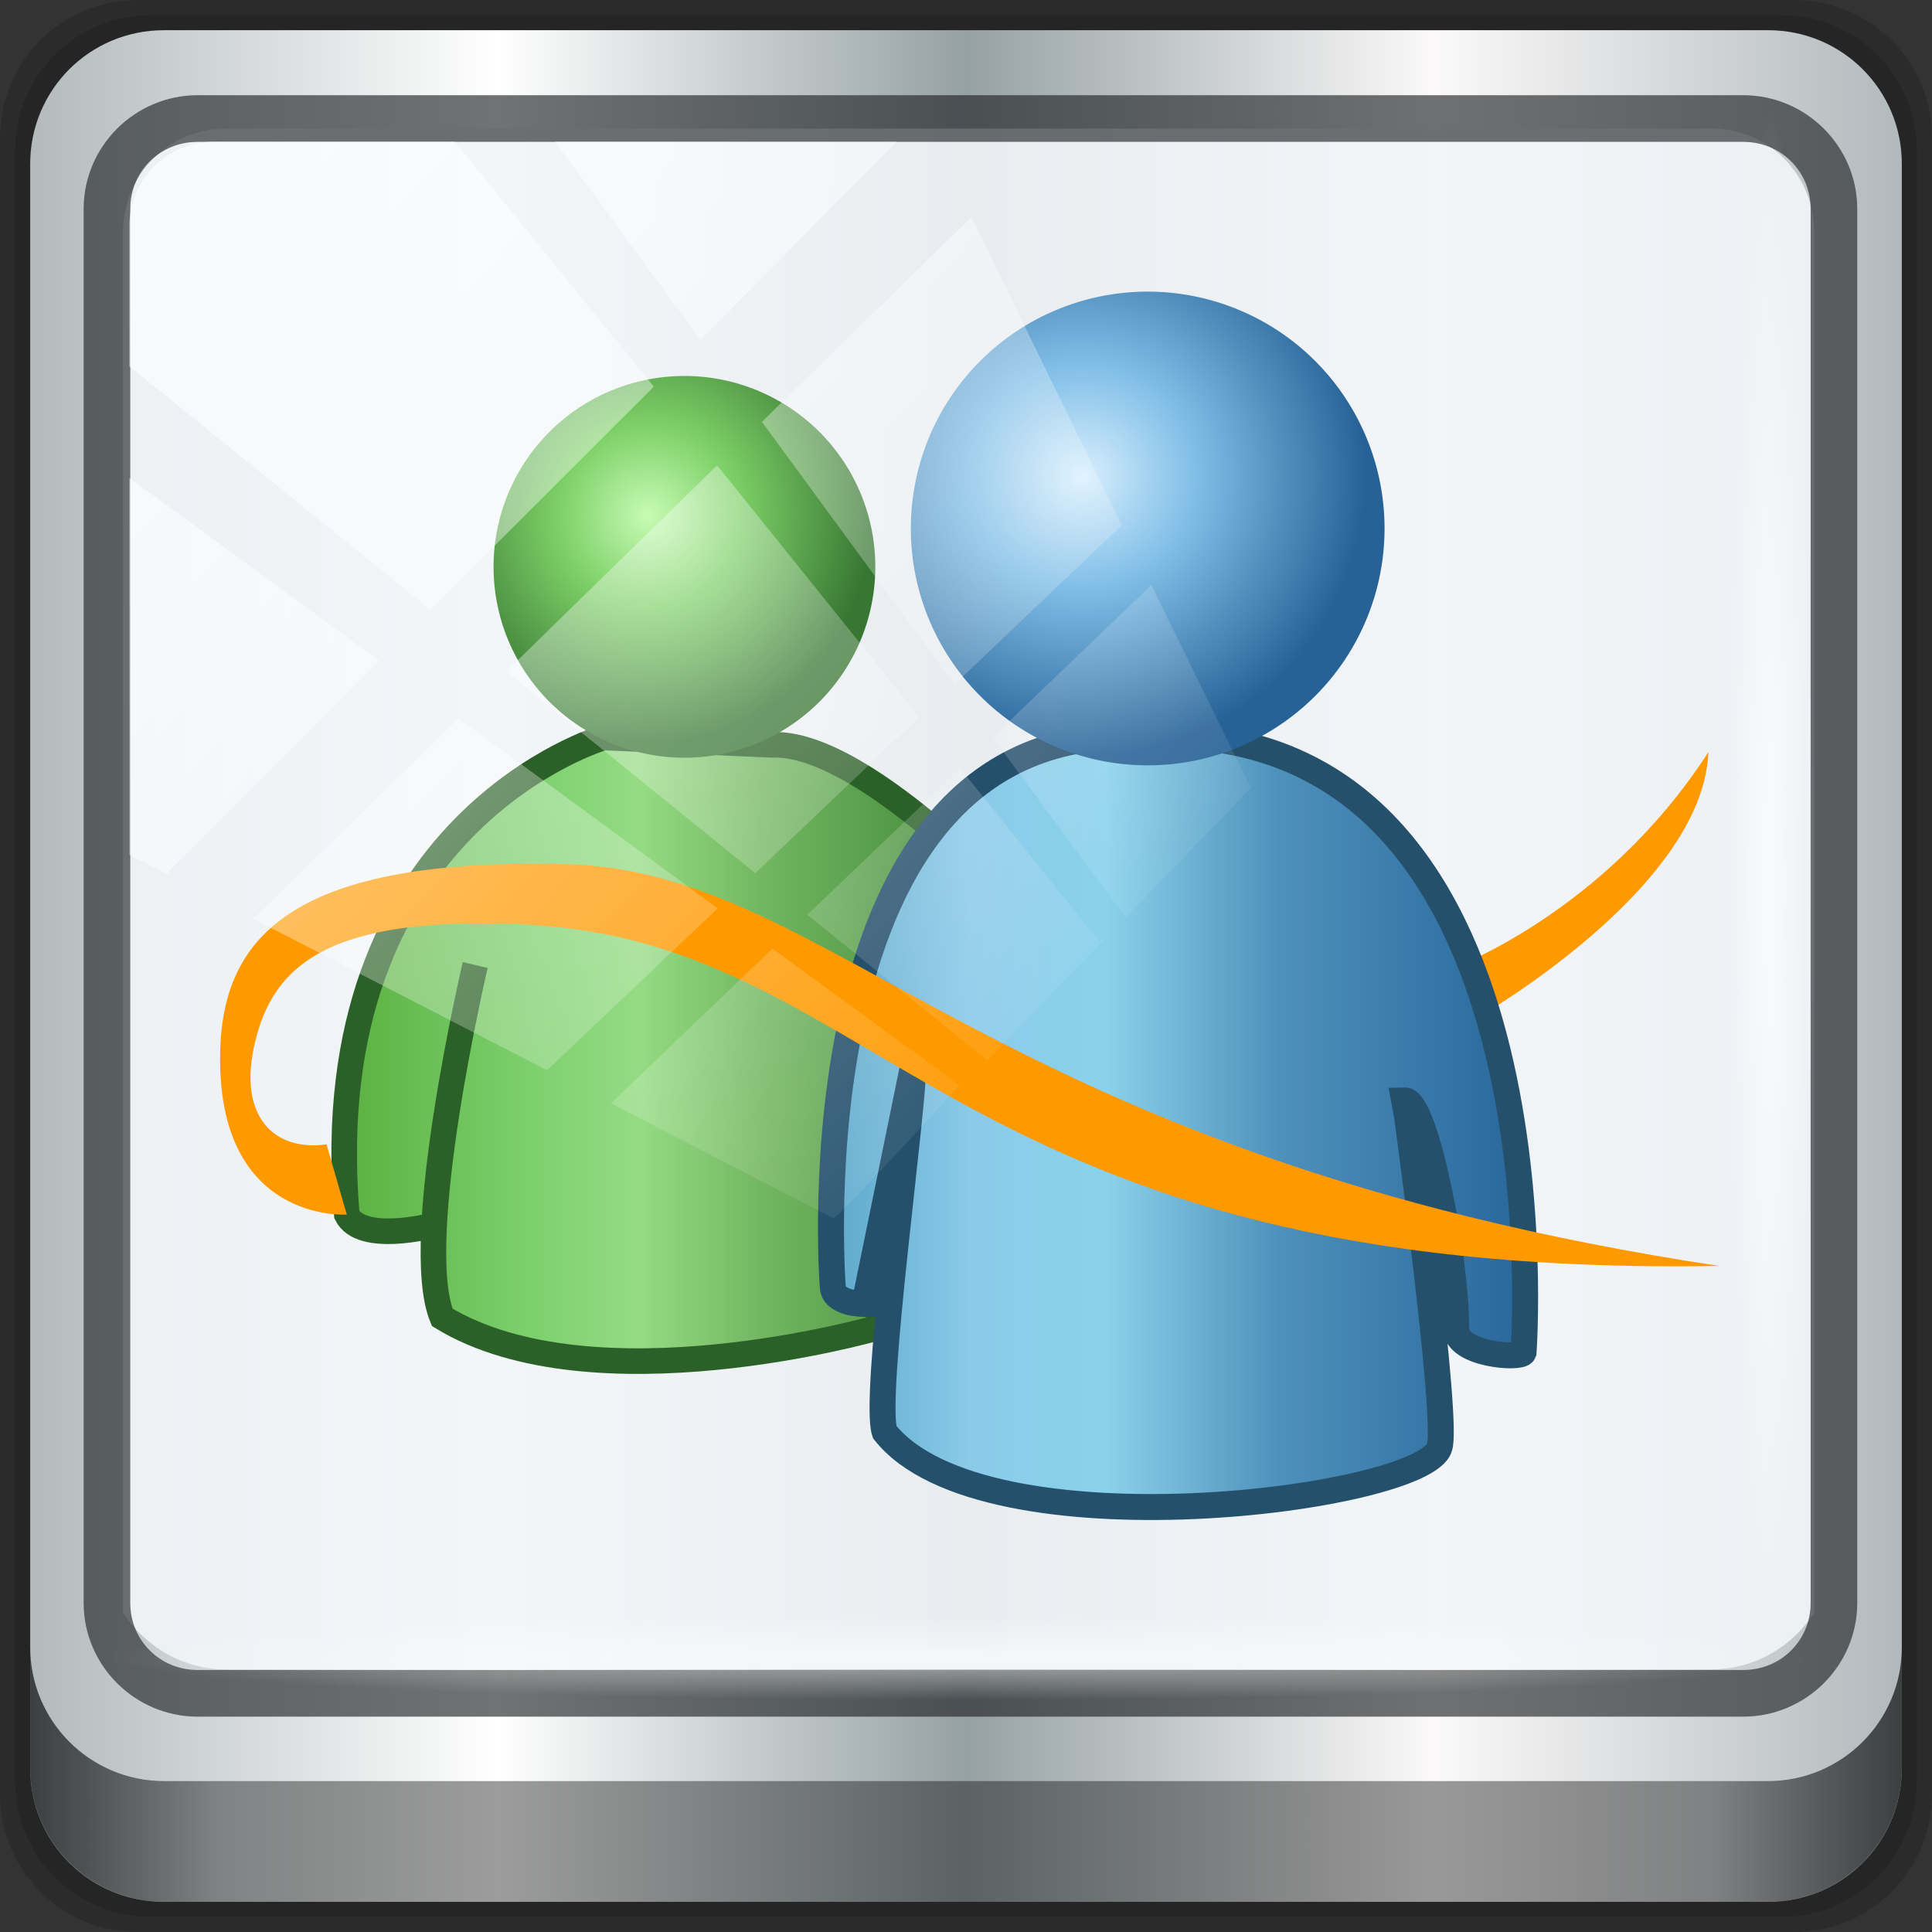 <?xml version="1.0" encoding="UTF-8" standalone="no"?>
<!-- Created with Inkscape (http://www.inkscape.org/) -->

<svg
   xmlns:dc="http://purl.org/dc/elements/1.1/"
   xmlns:cc="http://creativecommons.org/ns#"
   xmlns:rdf="http://www.w3.org/1999/02/22-rdf-syntax-ns#"
   xmlns:svg="http://www.w3.org/2000/svg"
   xmlns="http://www.w3.org/2000/svg"
   xmlns:xlink="http://www.w3.org/1999/xlink"
   xmlns:sodipodi="http://sodipodi.sourceforge.net/DTD/sodipodi-0.dtd"
   xmlns:inkscape="http://www.inkscape.org/namespaces/inkscape"
   version="1.0"
   width="96"
   height="96"
   id="svg2408"
   inkscape:version="0.92.2 5c3e80d, 2017-08-06"
   sodipodi:docname="amsn.svg">
  <rect width="100%" height="100%" fill="#333333" stroke="none"/>
  <sodipodi:namedview
     pagecolor="#ffffff"
     bordercolor="#666666"
     borderopacity="1"
     objecttolerance="10"
     gridtolerance="10"
     guidetolerance="10"
     inkscape:pageopacity="0"
     inkscape:pageshadow="2"
     inkscape:window-width="1280"
     inkscape:window-height="977"
     id="namedview3246"
     showgrid="false"
     inkscape:zoom="2.9006589"
     inkscape:cx="30.506565"
     inkscape:cy="63.583232"
     inkscape:window-x="0"
     inkscape:window-y="19"
     inkscape:window-maximized="1"
     inkscape:current-layer="g1532" />
  <defs
     id="defs2410">
    <linearGradient
       id="linearGradient4912">
      <stop
         id="stop4914"
         style="stop-color:#f9a842;stop-opacity:1"
         offset="0" />
      <stop
         id="stop4916"
         style="stop-color:#f9be42;stop-opacity:1"
         offset="1" />
    </linearGradient>
    <linearGradient
       id="linearGradient4888">
      <stop
         id="stop4890"
         style="stop-color:#2c6128;stop-opacity:1"
         offset="0" />
      <stop
         id="stop4892"
         style="stop-color:#2c6128;stop-opacity:0"
         offset="1" />
    </linearGradient>
    <linearGradient
       id="linearGradient4813">
      <stop
         id="stop4815"
         style="stop-color:#1b538d;stop-opacity:1"
         offset="0" />
      <stop
         id="stop4817"
         style="stop-color:#1b538d;stop-opacity:0"
         offset="1" />
    </linearGradient>
    <linearGradient
       id="linearGradient4581">
      <stop
         id="stop4583"
         style="stop-color:#2b6028;stop-opacity:1"
         offset="0" />
      <stop
         id="stop4585"
         style="stop-color:#2b6028;stop-opacity:0"
         offset="1" />
    </linearGradient>
    <linearGradient
       id="linearGradient4537">
      <stop
         id="stop4539"
         style="stop-color:#59af3f;stop-opacity:1"
         offset="0" />
      <stop
         id="stop4547"
         style="stop-color:#7dd06e;stop-opacity:1"
         offset="0.281" />
      <stop
         id="stop4545"
         style="stop-color:#95db83;stop-opacity:1"
         offset="0.43" />
      <stop
         id="stop4549"
         style="stop-color:#73b661;stop-opacity:1"
         offset="0.603" />
      <stop
         id="stop4541"
         style="stop-color:#2f7829;stop-opacity:1"
         offset="1" />
    </linearGradient>
    <linearGradient
       id="linearGradient4529">
      <stop
         id="stop4531"
         style="stop-color:#2b6128;stop-opacity:1"
         offset="0" />
      <stop
         id="stop4533"
         style="stop-color:#59a24c;stop-opacity:1"
         offset="1" />
    </linearGradient>
    <linearGradient
       id="linearGradient4521">
      <stop
         id="stop4523"
         style="stop-color:#2b6028;stop-opacity:1"
         offset="0" />
      <stop
         id="stop4525"
         style="stop-color:#2b6028;stop-opacity:0"
         offset="1" />
    </linearGradient>
    <linearGradient
       id="linearGradient4504">
      <stop
         id="stop4506"
         style="stop-color:#c7fbb5;stop-opacity:1"
         offset="0" />
      <stop
         id="stop4512"
         style="stop-color:#7dd067;stop-opacity:1"
         offset="0.4" />
      <stop
         id="stop4508"
         style="stop-color:#387633;stop-opacity:1"
         offset="1" />
    </linearGradient>
    <linearGradient
       id="linearGradient4466">
      <stop
         id="stop4468"
         style="stop-color:#1f669e;stop-opacity:1"
         offset="0" />
      <stop
         id="stop4470"
         style="stop-color:#1f669e;stop-opacity:0"
         offset="1" />
    </linearGradient>
    <linearGradient
       id="linearGradient4391">
      <stop
         id="stop4393"
         style="stop-color:#ffffff;stop-opacity:1"
         offset="0" />
      <stop
         id="stop4395"
         style="stop-color:#ffffff;stop-opacity:0"
         offset="1" />
    </linearGradient>
    <linearGradient
       id="linearGradient4383">
      <stop
         id="stop4385"
         style="stop-color:#1b528b;stop-opacity:1"
         offset="0" />
      <stop
         id="stop4387"
         style="stop-color:#267bc4;stop-opacity:0.225"
         offset="1" />
    </linearGradient>
    <linearGradient
       id="linearGradient4363">
      <stop
         id="stop4365"
         style="stop-color:#1c508a;stop-opacity:1"
         offset="0" />
      <stop
         id="stop4367"
         style="stop-color:#438dc6;stop-opacity:1"
         offset="1" />
    </linearGradient>
    <linearGradient
       id="linearGradient4355">
      <stop
         id="stop4357"
         style="stop-color:#1a4a7f;stop-opacity:1"
         offset="0" />
      <stop
         id="stop4359"
         style="stop-color:#1a4a7f;stop-opacity:0"
         offset="1" />
    </linearGradient>
    <linearGradient
       id="linearGradient4341">
      <stop
         id="stop4343"
         style="stop-color:#5aa6c8;stop-opacity:1"
         offset="0" />
      <stop
         id="stop4351"
         style="stop-color:#8bcae9;stop-opacity:1"
         offset="0.211" />
      <stop
         id="stop4349"
         style="stop-color:#8ad2eb;stop-opacity:1"
         offset="0.4" />
      <stop
         id="stop4353"
         style="stop-color:#4e91bb;stop-opacity:1"
         offset="0.64" />
      <stop
         id="stop4345"
         style="stop-color:#27649a;stop-opacity:1"
         offset="1" />
    </linearGradient>
    <linearGradient
       id="linearGradient4295">
      <stop
         id="stop4297"
         style="stop-color:#d8effd;stop-opacity:1"
         offset="0" />
      <stop
         id="stop4303"
         style="stop-color:#80bee7;stop-opacity:1"
         offset="0.4" />
      <stop
         id="stop4299"
         style="stop-color:#276296;stop-opacity:1"
         offset="1" />
    </linearGradient>
    <linearGradient
       x1="45.448"
       y1="92.54"
       x2="45.448"
       y2="7.017"
       id="ButtonShadow"
       gradientUnits="userSpaceOnUse"
       gradientTransform="scale(1.006,0.994)">
      <stop
         id="stop3750"
         style="stop-color:#000000;stop-opacity:1"
         offset="0" />
      <stop
         id="stop3752"
         style="stop-color:#000000;stop-opacity:0.588"
         offset="1" />
    </linearGradient>
    <linearGradient
       id="linearGradient3737">
      <stop
         id="stop3739"
         style="stop-color:#ffffff;stop-opacity:1"
         offset="0" />
      <stop
         id="stop3741"
         style="stop-color:#ffffff;stop-opacity:0"
         offset="1" />
    </linearGradient>
    <linearGradient
       id="linearGradient3700">
      <stop
         id="stop3702"
         style="stop-color:#2276c5;stop-opacity:1"
         offset="0" />
      <stop
         id="stop3704"
         style="stop-color:#68baf4;stop-opacity:1"
         offset="1" />
    </linearGradient>
    <filter
       color-interpolation-filters="sRGB"
       id="filter3174">
      <feGaussianBlur
         id="feGaussianBlur3176"
         stdDeviation="1.71" />
    </filter>
    <linearGradient
       x1="48"
       y1="20.221"
       x2="48"
       y2="138.661"
       id="linearGradient3613"
       xlink:href="#linearGradient3737"
       gradientUnits="userSpaceOnUse" />
    <clipPath
       id="clipPath3613">
      <rect
         width="84"
         height="84"
         rx="6"
         ry="6"
         x="6"
         y="6"
         id="rect3615"
         style="fill:#ffffff;fill-opacity:1;fill-rule:nonzero;stroke:none" />
    </clipPath>
    <linearGradient
       x1="48"
       y1="90"
       x2="48"
       y2="5.988"
       id="linearGradient3151"
       xlink:href="#linearGradient3700"
       gradientUnits="userSpaceOnUse"
       gradientTransform="translate(-110,0)" />
    <linearGradient
       x1="36.357"
       y1="6"
       x2="36.357"
       y2="63.893"
       id="linearGradient3153"
       xlink:href="#linearGradient3737"
       gradientUnits="userSpaceOnUse"
       gradientTransform="translate(-110,0)" />
    <radialGradient
       cx="48"
       cy="90.172"
       r="42"
       fx="48"
       fy="90.172"
       id="radialGradient3155"
       xlink:href="#linearGradient3737"
       gradientUnits="userSpaceOnUse"
       gradientTransform="matrix(1.157,0,0,0.996,-117.551,0.197)" />
    <linearGradient
       x1="10.32"
       y1="21"
       x2="10.32"
       y2="0.999"
       id="ButtonColor"
       gradientUnits="userSpaceOnUse">
      <stop
         id="stop3189"
         style="stop-color:#95c2e6;stop-opacity:1"
         offset="0" />
      <stop
         id="stop3191"
         style="stop-color:#d9ecfd;stop-opacity:1"
         offset="1" />
    </linearGradient>
    <linearGradient
       x1="48"
       y1="90"
       x2="48"
       y2="5.988"
       id="linearGradient3948"
       xlink:href="#ButtonColor"
       gradientUnits="userSpaceOnUse" />
    <linearGradient
       x1="44"
       y1="6"
       x2="44"
       y2="64.215"
       id="linearGradient3967"
       xlink:href="#linearGradient3737"
       gradientUnits="userSpaceOnUse" />
    <radialGradient
       cx="48"
       cy="72"
       r="42"
       fx="48"
       fy="72"
       id="radialGradient3982"
       xlink:href="#linearGradient3737"
       gradientUnits="userSpaceOnUse"
       gradientTransform="matrix(1.143,0,0,0.952,-6.857,3.429)" />
    <linearGradient
       x1="48"
       y1="90"
       x2="48"
       y2="5.988"
       id="linearGradient3989"
       xlink:href="#ButtonShadow"
       gradientUnits="userSpaceOnUse"
       gradientTransform="translate(0,1)" />
    <linearGradient
       x1="48"
       y1="90.868"
       x2="48"
       y2="5.988"
       id="linearGradient4001"
       xlink:href="#ButtonShadow"
       gradientUnits="userSpaceOnUse"
       gradientTransform="translate(-1,1)" />
    <linearGradient
       x1="48"
       y1="90.868"
       x2="48"
       y2="5.988"
       id="linearGradient4009"
       xlink:href="#ButtonShadow"
       gradientUnits="userSpaceOnUse"
       gradientTransform="translate(-1,1)" />
    <linearGradient
       x1="48"
       y1="90.868"
       x2="48"
       y2="5.988"
       id="linearGradient4023"
       xlink:href="#ButtonShadow"
       gradientUnits="userSpaceOnUse"
       gradientTransform="translate(-1,1)" />
    <linearGradient
       x1="48"
       y1="90.868"
       x2="48"
       y2="5.988"
       id="linearGradient4031"
       xlink:href="#ButtonShadow"
       gradientUnits="userSpaceOnUse"
       gradientTransform="translate(-1,1)" />
    <filter
       x="-0.194"
       y="-0.194"
       width="1.388"
       height="1.388"
       color-interpolation-filters="sRGB"
       id="filter4055">
      <feGaussianBlur
         id="feGaussianBlur4057"
         stdDeviation="5.338" />
    </filter>
    <clipPath
       id="clipPath4713">
      <path
         d="m 12.438,22.469 c -1.108,0 -2,0.892 -2,2 l 0,41.75 c 0,1.108 0.892,2 2,2 l 70,0 c 1.108,0 2,-0.892 2,-2 l 0,-41.75 c 0,-1.108 -0.892,-2 -2,-2 l -70,0 z m 10.938,26.688 24.812,0 L 44.719,58 44.625,58.219 44.406,58.312 c 0,0 -2.754,0.785 -6.25,1.125 -3.496,0.34 -7.772,0.246 -10.844,-1.625 L 27.188,57.75 27.125,57.594 c -0.328,-0.795 -0.375,-1.948 -0.344,-3.188 -0.275,0.059 -0.468,0.131 -1,0.156 -0.406,0.019 -0.835,0.022 -1.25,-0.094 -0.415,-0.115 -0.872,-0.368 -1.094,-0.812 l -0.031,-0.094 0,-0.094 C 23.275,51.913 23.271,50.481 23.375,49.156 z"
         inkscape:connector-curvature="0"
         id="path4715"
         style="opacity:0.6;color:#000000;fill:#ff00ff;fill-opacity:1;fill-rule:nonzero;stroke:#ff00ff;stroke-width:1;stroke-linecap:round;stroke-linejoin:miter;stroke-miterlimit:4;stroke-opacity:1;stroke-dasharray:none;stroke-dashoffset:8.6;marker:none;visibility:visible;display:inline;overflow:visible;enable-background:accumulate" />
    </clipPath>
    <linearGradient
       x1="72.557"
       y1="47.44"
       x2="98.411"
       y2="49.747"
       id="linearGradient4717"
       xlink:href="#linearGradient4341"
       gradientUnits="userSpaceOnUse"
       gradientTransform="translate(-30,0)" />
    <linearGradient
       x1="69.538"
       y1="53.947"
       x2="42.846"
       y2="37.499"
       id="linearGradient4719"
       xlink:href="#linearGradient4363"
       gradientUnits="userSpaceOnUse" />
    <linearGradient
       x1="55.476"
       y1="59.936"
       x2="54.166"
       y2="39.576"
       id="linearGradient4721"
       xlink:href="#linearGradient4355"
       gradientUnits="userSpaceOnUse" />
    <radialGradient
       cx="56.271"
       cy="42.187"
       r="9.768"
       fx="56.271"
       fy="42.187"
       id="radialGradient4723"
       xlink:href="#linearGradient4391"
       gradientUnits="userSpaceOnUse"
       gradientTransform="matrix(1.2075346e-7,2.203,-2.009,1.2802398e-7,141.025,-84.464)" />
    <radialGradient
       cx="56.271"
       cy="42.187"
       r="9.768"
       fx="56.271"
       fy="42.187"
       id="radialGradient4725"
       xlink:href="#linearGradient4391"
       gradientUnits="userSpaceOnUse"
       gradientTransform="matrix(1.2075346e-7,2.203,-2.009,1.2802398e-7,141.025,-84.464)" />
    <radialGradient
       cx="56.271"
       cy="42.187"
       r="9.768"
       fx="56.271"
       fy="42.187"
       id="radialGradient4727"
       xlink:href="#linearGradient4391"
       gradientUnits="userSpaceOnUse"
       gradientTransform="matrix(1.2075346e-7,2.203,-2.009,1.2802398e-7,141.025,-84.464)" />
    <radialGradient
       cx="51.742"
       cy="24.502"
       r="9.528"
       fx="51.742"
       fy="24.502"
       id="radialGradient4729"
       xlink:href="#linearGradient4295"
       gradientUnits="userSpaceOnUse"
       gradientTransform="matrix(1.198,-2.1543406e-8,2.1342168e-8,1.187,-10.245,-4.577)" />
    <linearGradient
       x1="70.929"
       y1="33.647"
       x2="57.424"
       y2="20.141"
       id="linearGradient4731"
       xlink:href="#linearGradient4466"
       gradientUnits="userSpaceOnUse" />
    <linearGradient
       x1="71.873"
       y1="32.917"
       x2="58.63"
       y2="20.28"
       id="linearGradient4733"
       xlink:href="#linearGradient4383"
       gradientUnits="userSpaceOnUse" />
    <linearGradient
       x1="23.298"
       y1="46.91"
       x2="48.157"
       y2="48.89"
       id="linearGradient4735"
       xlink:href="#linearGradient4537"
       gradientUnits="userSpaceOnUse" />
    <linearGradient
       x1="45.076"
       y1="55.112"
       x2="29.773"
       y2="34.607"
       id="linearGradient4737"
       xlink:href="#linearGradient4529"
       gradientUnits="userSpaceOnUse" />
    <radialGradient
       cx="44.895"
       cy="57.701"
       r="13.273"
       fx="44.895"
       fy="57.701"
       id="radialGradient4739"
       xlink:href="#linearGradient4581"
       gradientUnits="userSpaceOnUse"
       gradientTransform="matrix(0.607,0,0,0.905,18.741,4.459)" />
    <radialGradient
       cx="36.155"
       cy="38.149"
       r="11.341"
       fx="36.155"
       fy="38.149"
       id="radialGradient4741"
       xlink:href="#linearGradient4391"
       gradientUnits="userSpaceOnUse"
       gradientTransform="matrix(-1.145,0,0,-1.474,75.162,95.096)" />
    <radialGradient
       cx="36.155"
       cy="38.149"
       r="11.341"
       fx="36.155"
       fy="38.149"
       id="radialGradient4743"
       xlink:href="#linearGradient4391"
       gradientUnits="userSpaceOnUse"
       gradientTransform="matrix(-1.145,0,0,-1.474,75.162,95.096)" />
    <radialGradient
       cx="36.155"
       cy="38.149"
       r="11.341"
       fx="36.155"
       fy="38.149"
       id="radialGradient4745"
       xlink:href="#linearGradient4391"
       gradientUnits="userSpaceOnUse"
       gradientTransform="matrix(-1.145,0,0,-1.474,75.162,95.096)" />
    <radialGradient
       cx="35.381"
       cy="26.462"
       r="7.212"
       fx="35.381"
       fy="26.462"
       id="radialGradient4747"
       xlink:href="#linearGradient4504"
       gradientUnits="userSpaceOnUse"
       gradientTransform="matrix(1.173,7.7333582e-8,-7.8642098e-8,1.193,-6.123,-5.105)" />
    <linearGradient
       x1="42.437"
       y1="33.535"
       x2="31.99"
       y2="23.088"
       id="linearGradient4749"
       xlink:href="#linearGradient4521"
       gradientUnits="userSpaceOnUse" />
    <linearGradient
       x1="60.798"
       y1="64.71"
       x2="60.798"
       y2="33.73"
       id="linearGradient4819"
       xlink:href="#linearGradient4813"
       gradientUnits="userSpaceOnUse" />
    <linearGradient
       x1="60.798"
       y1="64.71"
       x2="60.798"
       y2="33.73"
       id="linearGradient4827"
       xlink:href="#linearGradient4813"
       gradientUnits="userSpaceOnUse" />
    <linearGradient
       x1="60.798"
       y1="64.71"
       x2="60.798"
       y2="33.73"
       id="linearGradient4841"
       xlink:href="#linearGradient4813"
       gradientUnits="userSpaceOnUse" />
    <linearGradient
       x1="34.554"
       y1="59.36"
       x2="34.554"
       y2="33.541"
       id="linearGradient4894"
       xlink:href="#linearGradient4888"
       gradientUnits="userSpaceOnUse" />
    <linearGradient
       x1="34.554"
       y1="59.36"
       x2="34.554"
       y2="33.541"
       id="linearGradient4902"
       xlink:href="#linearGradient4888"
       gradientUnits="userSpaceOnUse" />
    <linearGradient
       x1="34.554"
       y1="59.36"
       x2="34.554"
       y2="33.541"
       id="linearGradient4910"
       xlink:href="#linearGradient4888"
       gradientUnits="userSpaceOnUse" />
    <linearGradient
       x1="19.018"
       y1="47.671"
       x2="76.789"
       y2="47.671"
       id="linearGradient4918"
       xlink:href="#linearGradient4912"
       gradientUnits="userSpaceOnUse" />
    <filter
       color-interpolation-filters="sRGB"
       id="filter4920">
      <feGaussianBlur
         id="feGaussianBlur4922"
         stdDeviation="0.456" />
    </filter>
    <linearGradient
       id="linearGradient3693">
      <stop
         offset="0"
         style="stop-color:#72a6db;stop-opacity:1"
         id="stop3695" />
      <stop
         offset="1"
         style="stop-color:#4974aa;stop-opacity:1"
         id="stop3697" />
    </linearGradient>
    <linearGradient
       spreadMethod="pad"
       gradientTransform="scale(1.926,0.519)"
       gradientUnits="userSpaceOnUse"
       xlink:href="#linearGradient561-8"
       id="linearGradient4082-4"
       y2="68.898"
       x2="29.396"
       y1="63.282"
       x1="29.049" />
    <linearGradient
       id="linearGradient641-3">
      <stop
         offset="0"
         style="stop-color:#000000;stop-opacity:0.416"
         id="stop642-8" />
      <stop
         offset="1"
         style="stop-color:#000000;stop-opacity:0"
         id="stop643-0" />
    </linearGradient>
    <linearGradient
       spreadMethod="pad"
       gradientTransform="scale(1.847,0.541)"
       gradientUnits="userSpaceOnUse"
       xlink:href="#linearGradient641-3"
       id="linearGradient4080-1"
       y2="63.224"
       x2="30.472"
       y1="68.697"
       x1="29.954" />
    <linearGradient
       id="linearGradient3682">
      <stop
         offset="0"
         style="stop-color:#72a6db;stop-opacity:1"
         id="stop3684" />
      <stop
         offset="1"
         style="stop-color:#4974aa;stop-opacity:1"
         id="stop3686" />
    </linearGradient>
    <linearGradient
       spreadMethod="pad"
       gradientTransform="scale(1.517,0.659)"
       gradientUnits="userSpaceOnUse"
       xlink:href="#linearGradient561-8"
       id="linearGradient4078-2"
       y2="54.864"
       x2="37.26"
       y1="47.909"
       x1="36.83" />
    <linearGradient
       id="linearGradient3675">
      <stop
         offset="0"
         style="stop-color:#72a6db;stop-opacity:1"
         id="stop3677" />
      <stop
         offset="1"
         style="stop-color:#4974aa;stop-opacity:1"
         id="stop3679" />
    </linearGradient>
    <radialGradient
       spreadMethod="pad"
       gradientTransform="scale(1.04,0.961)"
       gradientUnits="userSpaceOnUse"
       xlink:href="#linearGradient561-8"
       id="radialGradient4076-4"
       fy="3.356"
       fx="32.369"
       r="6.057"
       cy="3.356"
       cx="32.369" />
    <linearGradient
       id="linearGradient3668">
      <stop
         offset="0"
         style="stop-color:#ffffff;stop-opacity:1"
         id="stop3670" />
      <stop
         offset="1"
         style="stop-color:#8f8f8f;stop-opacity:1"
         id="stop3672" />
    </linearGradient>
    <linearGradient
       spreadMethod="pad"
       gradientTransform="scale(0.888,1.127)"
       gradientUnits="userSpaceOnUse"
       xlink:href="#linearGradient556-8"
       id="linearGradient4074-0"
       y2="24.093"
       x2="28.115"
       y1="16.387"
       x1="27.607" />
    <linearGradient
       id="linearGradient3661">
      <stop
         offset="0"
         style="stop-color:#ffffff;stop-opacity:1"
         id="stop3663" />
      <stop
         offset="1"
         style="stop-color:#ffffff;stop-opacity:0.176"
         id="stop3665" />
    </linearGradient>
    <linearGradient
       spreadMethod="pad"
       gradientTransform="scale(0.96,1.042)"
       gradientUnits="userSpaceOnUse"
       xlink:href="#linearGradient635-7"
       id="linearGradient4072-4"
       y2="24.687"
       x2="25.338"
       y1="15.336"
       x1="25.033" />
    <linearGradient
       id="linearGradient3654">
      <stop
         offset="0"
         style="stop-color:#72a6db;stop-opacity:1"
         id="stop3656" />
      <stop
         offset="1"
         style="stop-color:#4974aa;stop-opacity:1"
         id="stop3658" />
    </linearGradient>
    <radialGradient
       spreadMethod="pad"
       gradientTransform="scale(1.122,0.891)"
       gradientUnits="userSpaceOnUse"
       xlink:href="#linearGradient561-8"
       id="radialGradient4070-9"
       fy="25.591"
       fx="56.925"
       r="5.343"
       cy="25.591"
       cx="56.925" />
    <linearGradient
       id="linearGradient604-4">
      <stop
         offset="0"
         style="stop-color:#000000;stop-opacity:0.239"
         id="stop605-6" />
      <stop
         offset="1"
         style="stop-color:#000000;stop-opacity:0"
         id="stop606-8" />
    </linearGradient>
    <linearGradient
       spreadMethod="pad"
       gradientTransform="scale(0.993,1.007)"
       gradientUnits="userSpaceOnUse"
       xlink:href="#linearGradient604-4"
       id="linearGradient4068-8"
       y2="21.709"
       x2="23.981"
       y1="41.885"
       x1="40.971" />
    <linearGradient
       id="linearGradient564-1">
      <stop
         offset="0"
         style="stop-color:#3278c6;stop-opacity:1"
         id="stop565-3" />
      <stop
         offset="1"
         style="stop-color:#264980;stop-opacity:1"
         id="stop566-4" />
    </linearGradient>
    <radialGradient
       spreadMethod="pad"
       gradientTransform="scale(0.993,1.007)"
       gradientUnits="userSpaceOnUse"
       xlink:href="#linearGradient564-1"
       id="radialGradient4066-6"
       fy="16.135"
       fx="15.486"
       r="27.532"
       cy="16.135"
       cx="15.486" />
    <linearGradient
       id="linearGradient635-7">
      <stop
         offset="0"
         style="stop-color:#ffffff;stop-opacity:1"
         id="stop636-2" />
      <stop
         offset="1"
         style="stop-color:#ffffff;stop-opacity:0.176"
         id="stop637-8" />
    </linearGradient>
    <linearGradient
       spreadMethod="pad"
       gradientTransform="scale(0.653,1.531)"
       gradientUnits="userSpaceOnUse"
       xlink:href="#linearGradient635-7"
       id="linearGradient4064-8"
       y2="14.642"
       x2="56.889"
       y1="5.456"
       x1="42.008" />
    <linearGradient
       id="linearGradient3635">
      <stop
         offset="0"
         style="stop-color:#72a6db;stop-opacity:1"
         id="stop3637" />
      <stop
         offset="1"
         style="stop-color:#4974aa;stop-opacity:1"
         id="stop3639" />
    </linearGradient>
    <linearGradient
       spreadMethod="pad"
       gradientTransform="scale(0.578,1.73)"
       gradientUnits="userSpaceOnUse"
       xlink:href="#linearGradient561-8"
       id="linearGradient4062-2"
       y2="18.199"
       x2="68.417"
       y1="9.709"
       x1="66.897" />
    <linearGradient
       id="linearGradient561-8">
      <stop
         offset="0"
         style="stop-color:#72a6db;stop-opacity:1"
         id="stop562-9" />
      <stop
         offset="1"
         style="stop-color:#4974aa;stop-opacity:1"
         id="stop563-6" />
    </linearGradient>
    <radialGradient
       spreadMethod="pad"
       gradientTransform="scale(1.061,0.942)"
       gradientUnits="userSpaceOnUse"
       xlink:href="#linearGradient561-8"
       id="radialGradient4060-3"
       fy="4.291"
       fx="31.638"
       r="6.114"
       cy="4.291"
       cx="31.638" />
    <linearGradient
       id="linearGradient556-8">
      <stop
         offset="0"
         style="stop-color:#ffffff;stop-opacity:1"
         id="stop557-9" />
      <stop
         offset="1"
         style="stop-color:#8f8f8f;stop-opacity:1"
         id="stop558-4" />
    </linearGradient>
    <radialGradient
       spreadMethod="pad"
       gradientTransform="scale(0.888,1.127)"
       gradientUnits="userSpaceOnUse"
       xlink:href="#linearGradient556-8"
       id="radialGradient4058-6"
       fy="13.492"
       fx="24.218"
       r="10.214"
       cy="13.492"
       cx="24.218" />
    <linearGradient
       y2="14.514"
       x2="50.528"
       y1="-28.642"
       x1="2.771"
       gradientUnits="userSpaceOnUse"
       id="linearGradient4767"
       xlink:href="#linearGradient4213-7"
       inkscape:collect="always" />
    <linearGradient
       id="linearGradient4213-7"
       inkscape:collect="always">
      <stop
         id="stop4215-6"
         offset="0"
         style="stop-color:#ffffff;stop-opacity:1;" />
      <stop
         id="stop4217-5"
         offset="1"
         style="stop-color:#ffffff;stop-opacity:0;" />
    </linearGradient>
    <clipPath
       id="clipPath4156-4"
       clipPathUnits="userSpaceOnUse">
      <path
         inkscape:connector-curvature="0"
         id="path4158-0"
         d="m 27.046,-55.695 -14.214,13.321 0.061,0 15.653,21.771 10.231,-10.546 C 38.562,-32.302 27.468,-54.819 27.046,-55.695 z M 9.647,-39.383 -5.241,-25.321 15.988,-7.806 26.372,-18.383 9.647,-39.383 z m 31.491,12.951 -9.741,9.714 8.945,12.458 7.781,-7.555 -6.984,-14.617 z m -49.84,4.379 -13.754,12.982 26.283,13.846 0.061,-0.062 -0.123,-0.062 L 13.599,-5.401 -8.702,-22.053 z m 38.015,7.401 -9.803,9.775 11.579,9.559 7.628,-7.401 -8.669,-11.009 -0.735,-0.925 z m 20.187,5.674 -7.383,7.216 6.188,8.542 5.82,-6.137 -4.626,-9.621 z m -32.195,6.322 -9.557,9.498 13.662,7.185 7.934,-7.678 -12.039,-9.004 z m 23.312,2.374 -7.107,6.938 8.363,6.907 5.361,-5.674 -0.061,-0.092 -0.092,0.123 -6.464,-8.203 z m -8.73,8.542 -7.505,7.339 10.354,5.458 c 1.397,-1.321 5.675,-6.123 5.851,-6.322 L 31.886,8.26 z"
         style="opacity:0.6;fill:#ffffff;fill-opacity:1;stroke:none" />
    </clipPath>
    <radialGradient
       r="43.199"
       fy="44.893"
       fx="13.948"
       cy="44.893"
       cx="13.948"
       gradientTransform="matrix(0.888,0,0,0.049,16.069,-98.752)"
       gradientUnits="userSpaceOnUse"
       id="radialGradient4143"
       xlink:href="#linearGradient4133"
       inkscape:collect="always" />
    <linearGradient
       id="linearGradient4133"
       inkscape:collect="always">
      <stop
         id="stop4135"
         offset="0"
         style="stop-color:#ffffff;stop-opacity:1;" />
      <stop
         id="stop4137"
         offset="1"
         style="stop-color:#ffffff;stop-opacity:0;" />
    </linearGradient>
    <radialGradient
       gradientUnits="userSpaceOnUse"
       gradientTransform="matrix(0.975,0,0,0.049,41.943,65.501)"
       r="43.199"
       fy="44.893"
       fx="13.948"
       cy="44.893"
       cx="13.948"
       id="radialGradient4139"
       xlink:href="#linearGradient4133"
       inkscape:collect="always" />
    <linearGradient
       gradientUnits="userSpaceOnUse"
       y2="88.172"
       x2="94.5"
       y1="88.172"
       x1="1.5"
       id="linearGradient4129"
       xlink:href="#linearGradient3832-0-6-1-1"
       inkscape:collect="always"
       gradientTransform="translate(8.044,-14.666)" />
    <linearGradient
       id="linearGradient3832-0-6-1-1">
      <stop
         id="stop3834-6-3-7-1"
         offset="0"
         style="stop-color:#000000;stop-opacity:1;" />
      <stop
         style="stop-color:#000000;stop-opacity:0.588;"
         offset="0.1"
         id="stop3872-2-4" />
      <stop
         id="stop3844-6-2-7-6"
         offset="0.9"
         style="stop-color:#000000;stop-opacity:0.588;" />
      <stop
         id="stop3836-5-0-2-9"
         offset="1"
         style="stop-color:#000000;stop-opacity:1;" />
    </linearGradient>
    <clipPath
       id="clipPath4194-1-2-5">
      <rect
         style="fill:#ff00ff;fill-opacity:1;fill-rule:nonzero;stroke:none"
         id="rect4196-1-6-2"
         y="6"
         x="6"
         ry="6"
         rx="6"
         height="84"
         width="84" />
    </clipPath>
    <linearGradient
       inkscape:collect="always"
       xlink:href="#linearGradient4071-3-8-2"
       id="linearGradient6414-8"
       gradientUnits="userSpaceOnUse"
       x1="48.234"
       y1="48.047"
       x2="126.139"
       y2="66.233" />
    <linearGradient
       id="linearGradient4071-3-8-2">
      <stop
         offset="0"
         style="stop-color:#000000;stop-opacity:1"
         id="stop4073-8-8-6" />
      <stop
         offset="1"
         style="stop-color:#000000;stop-opacity:0"
         id="stop4075-4-4-8" />
    </linearGradient>
    <linearGradient
       inkscape:collect="always"
       xlink:href="#linearGradient4047-2-9-1"
       id="linearGradient6416-7"
       gradientUnits="userSpaceOnUse"
       x1="48.055"
       y1="48.032"
       x2="126.673"
       y2="62.839" />
    <linearGradient
       id="linearGradient4047-2-9-1">
      <stop
         offset="0"
         style="stop-color:#000000;stop-opacity:1"
         id="stop4049-0-1-5" />
      <stop
         offset="1"
         style="stop-color:#000000;stop-opacity:0"
         id="stop4051-5-5-8" />
    </linearGradient>
    <linearGradient
       inkscape:collect="always"
       xlink:href="#linearGradient4047-2-9-1"
       id="linearGradient6418-1"
       gradientUnits="userSpaceOnUse"
       x1="47.997"
       y1="48.029"
       x2="127.052"
       y2="60.29" />
    <linearGradient
       id="linearGradient6996">
      <stop
         offset="0"
         style="stop-color:#000000;stop-opacity:1"
         id="stop6998" />
      <stop
         offset="1"
         style="stop-color:#000000;stop-opacity:0"
         id="stop7000" />
    </linearGradient>
    <linearGradient
       inkscape:collect="always"
       xlink:href="#linearGradient4047-2-9-1"
       id="linearGradient6420-5"
       gradientUnits="userSpaceOnUse"
       x1="47.998"
       y1="48.029"
       x2="127.416"
       y2="57.665" />
    <linearGradient
       id="linearGradient7003">
      <stop
         offset="0"
         style="stop-color:#000000;stop-opacity:1"
         id="stop7005" />
      <stop
         offset="1"
         style="stop-color:#000000;stop-opacity:0"
         id="stop7007" />
    </linearGradient>
    <radialGradient
       inkscape:collect="always"
       xlink:href="#linearGradient3796-9-2-7"
       id="radialGradient6422-6"
       gradientUnits="userSpaceOnUse"
       gradientTransform="matrix(1,0,0,0.985,-30,0.716)"
       cx="48.41"
       cy="47.598"
       fx="48.41"
       fy="47.598"
       r="30.64" />
    <linearGradient
       id="linearGradient3796-9-2-7">
      <stop
         offset="0"
         style="stop-color:#ffffff;stop-opacity:0"
         id="stop3798-4-9-5" />
      <stop
         offset="1"
         style="stop-color:#ffffff;stop-opacity:1"
         id="stop3800-9-6-6" />
    </linearGradient>
    <radialGradient
       inkscape:collect="always"
       xlink:href="#linearGradient3780-6-5-9-0"
       id="radialGradient6424-3"
       gradientUnits="userSpaceOnUse"
       gradientTransform="matrix(1,0,0,1.014,-30,-0.661)"
       cx="48.265"
       cy="47.887"
       fx="48.265"
       fy="47.887"
       r="28.879" />
    <linearGradient
       id="linearGradient3780-6-5-9-0">
      <stop
         offset="0"
         style="stop-color:#000000;stop-opacity:0"
         id="stop3782-4-0-0" />
      <stop
         offset="1"
         style="stop-color:#000000;stop-opacity:1"
         id="stop3784-9-4-1" />
    </linearGradient>
    <linearGradient
       inkscape:collect="always"
       xlink:href="#linearGradient4071-3-8-2"
       id="linearGradient6434-0"
       gradientUnits="userSpaceOnUse"
       x1="48.234"
       y1="48.047"
       x2="126.139"
       y2="66.233" />
    <linearGradient
       id="linearGradient7018">
      <stop
         offset="0"
         style="stop-color:#000000;stop-opacity:1"
         id="stop7020" />
      <stop
         offset="1"
         style="stop-color:#000000;stop-opacity:0"
         id="stop7022" />
    </linearGradient>
    <linearGradient
       inkscape:collect="always"
       xlink:href="#linearGradient4047-2-9-1"
       id="linearGradient6436-8"
       gradientUnits="userSpaceOnUse"
       x1="48.055"
       y1="48.032"
       x2="126.673"
       y2="62.839" />
    <linearGradient
       id="linearGradient7025">
      <stop
         offset="0"
         style="stop-color:#000000;stop-opacity:1"
         id="stop7027" />
      <stop
         offset="1"
         style="stop-color:#000000;stop-opacity:0"
         id="stop7029" />
    </linearGradient>
    <linearGradient
       inkscape:collect="always"
       xlink:href="#linearGradient4047-2-9-1"
       id="linearGradient6438-0"
       gradientUnits="userSpaceOnUse"
       x1="47.997"
       y1="48.029"
       x2="127.052"
       y2="60.29" />
    <linearGradient
       id="linearGradient7032">
      <stop
         offset="0"
         style="stop-color:#000000;stop-opacity:1"
         id="stop7034" />
      <stop
         offset="1"
         style="stop-color:#000000;stop-opacity:0"
         id="stop7036" />
    </linearGradient>
    <linearGradient
       inkscape:collect="always"
       xlink:href="#linearGradient4047-2-9-1"
       id="linearGradient6440-3"
       gradientUnits="userSpaceOnUse"
       x1="47.998"
       y1="48.029"
       x2="127.416"
       y2="57.665" />
    <linearGradient
       id="linearGradient7039">
      <stop
         offset="0"
         style="stop-color:#000000;stop-opacity:1"
         id="stop7041" />
      <stop
         offset="1"
         style="stop-color:#000000;stop-opacity:0"
         id="stop7043" />
    </linearGradient>
    <linearGradient
       inkscape:collect="always"
       xlink:href="#linearGradient4071-3-8-2"
       id="linearGradient6442-5"
       gradientUnits="userSpaceOnUse"
       x1="48.234"
       y1="48.047"
       x2="126.139"
       y2="66.233" />
    <linearGradient
       id="linearGradient7046">
      <stop
         offset="0"
         style="stop-color:#000000;stop-opacity:1"
         id="stop7048" />
      <stop
         offset="1"
         style="stop-color:#000000;stop-opacity:0"
         id="stop7050" />
    </linearGradient>
    <linearGradient
       inkscape:collect="always"
       xlink:href="#linearGradient4047-2-9-1"
       id="linearGradient6444-4"
       gradientUnits="userSpaceOnUse"
       x1="48.055"
       y1="48.032"
       x2="126.673"
       y2="62.839" />
    <linearGradient
       id="linearGradient7053">
      <stop
         offset="0"
         style="stop-color:#000000;stop-opacity:1"
         id="stop7055" />
      <stop
         offset="1"
         style="stop-color:#000000;stop-opacity:0"
         id="stop7057" />
    </linearGradient>
    <linearGradient
       inkscape:collect="always"
       xlink:href="#linearGradient4047-2-9-1"
       id="linearGradient6446-1"
       gradientUnits="userSpaceOnUse"
       x1="47.997"
       y1="48.029"
       x2="127.052"
       y2="60.29" />
    <linearGradient
       id="linearGradient7060">
      <stop
         offset="0"
         style="stop-color:#000000;stop-opacity:1"
         id="stop7062" />
      <stop
         offset="1"
         style="stop-color:#000000;stop-opacity:0"
         id="stop7064" />
    </linearGradient>
    <linearGradient
       inkscape:collect="always"
       xlink:href="#linearGradient4047-2-9-1"
       id="linearGradient6448-0"
       gradientUnits="userSpaceOnUse"
       x1="47.998"
       y1="48.029"
       x2="127.416"
       y2="57.665" />
    <linearGradient
       id="linearGradient7067">
      <stop
         offset="0"
         style="stop-color:#000000;stop-opacity:1"
         id="stop7069" />
      <stop
         offset="1"
         style="stop-color:#000000;stop-opacity:0"
         id="stop7071" />
    </linearGradient>
    <radialGradient
       r="41"
       fy="6.213"
       fx="158"
       cy="6.213"
       cx="158"
       gradientTransform="matrix(0,1.621,-2.038,0,160.664,-243.037)"
       gradientUnits="userSpaceOnUse"
       id="radialGradient4073"
       xlink:href="#linearGradient3888-8-4-8-6"
       inkscape:collect="always" />
    <linearGradient
       id="linearGradient3888-8-4-8-6"
       inkscape:collect="always">
      <stop
         id="stop3890-4-7-9-7"
         offset="0"
         style="stop-color:#ffffff;stop-opacity:1;" />
      <stop
         id="stop3892-5-8-2-7"
         offset="1"
         style="stop-color:#ffffff;stop-opacity:0;" />
    </linearGradient>
    <radialGradient
       r="42"
       fy="-27"
       fx="48"
       cy="-27"
       cx="48"
       gradientTransform="matrix(-1.072,0,0,-0.875,199.464,-19.126)"
       gradientUnits="userSpaceOnUse"
       id="radialGradient4075"
       xlink:href="#linearGradient4091-0-3-0-7"
       inkscape:collect="always" />
    <linearGradient
       id="linearGradient4091-0-3-0-7">
      <stop
         id="stop4093-3-6-4-2"
         offset="0"
         style="stop-color:#ffffff;stop-opacity:1;" />
      <stop
         style="stop-color:#ffffff;stop-opacity:1;"
         offset="0.8"
         id="stop4099-6-1-8-3" />
      <stop
         id="stop4095-1-0-7-9"
         offset="1"
         style="stop-color:#ffffff;stop-opacity:0;" />
    </linearGradient>
    <linearGradient
       y2="47"
       x2="90"
       y1="47"
       x1="6"
       gradientTransform="matrix(1.107,0,0,1.107,2.901,-18.701)"
       gradientUnits="userSpaceOnUse"
       id="linearGradient4071"
       xlink:href="#linearGradient6139-0"
       inkscape:collect="always" />
    <linearGradient
       id="linearGradient6139-0">
      <stop
         style="stop-color:#c1adad;stop-opacity:1;"
         offset="0"
         id="stop6141-2" />
      <stop
         id="stop6151-0"
         offset="0.25"
         style="stop-color:#ffffff;stop-opacity:1;" />
      <stop
         id="stop6147-1"
         offset="0.5"
         style="stop-color:#aa9090;stop-opacity:1;" />
      <stop
         style="stop-color:#fbf9f9;stop-opacity:1;"
         offset="0.75"
         id="stop6149-4" />
      <stop
         style="stop-color:#c1adad;stop-opacity:1;"
         offset="1"
         id="stop6143-4" />
    </linearGradient>
    <radialGradient
       inkscape:collect="always"
       xlink:href="#linearGradient3888-8-4-8-6"
       id="radialGradient7428"
       gradientUnits="userSpaceOnUse"
       gradientTransform="matrix(0,1.621,-2.038,0,65.295,-227.084)"
       cx="158"
       cy="6.213"
       fx="158"
       fy="6.213"
       r="41" />
    <linearGradient
       gradientTransform="scale(1.006,0.994)"
       gradientUnits="userSpaceOnUse"
       id="ButtonShadow-6"
       y2="7.017"
       x2="45.448"
       y1="92.54"
       x1="45.448">
      <stop
         offset="0"
         style="stop-color:#000000;stop-opacity:1"
         id="stop3750-4" />
      <stop
         offset="1"
         style="stop-color:#000000;stop-opacity:0.588"
         id="stop3752-4" />
    </linearGradient>
    <filter
       id="filter3174-0"
       color-interpolation-filters="sRGB">
      <feGaussianBlur
         stdDeviation="1.71"
         id="feGaussianBlur3176-7" />
    </filter>
    <linearGradient
       gradientUnits="userSpaceOnUse"
       xlink:href="#linearGradient4281-6-7"
       id="linearGradient4416"
       y2="80"
       x2="48"
       y1="16"
       x1="48" />
    <linearGradient
       id="linearGradient4281-6-7">
      <stop
         offset="0"
         style="stop-color:#1e1e1e;stop-opacity:1"
         id="stop4283-9-0" />
      <stop
         offset="1"
         style="stop-color:#505050;stop-opacity:1"
         id="stop4285-8-2" />
    </linearGradient>
    <linearGradient
       gradientTransform="scale(1.006,0.994)"
       gradientUnits="userSpaceOnUse"
       id="ButtonShadow-1"
       y2="7.017"
       x2="45.448"
       y1="92.54"
       x1="45.448">
      <stop
         offset="0"
         style="stop-color:#000000;stop-opacity:1"
         id="stop3750-9" />
      <stop
         offset="1"
         style="stop-color:#000000;stop-opacity:0.588"
         id="stop3752-9" />
    </linearGradient>
    <filter
       id="filter3174-3"
       color-interpolation-filters="sRGB">
      <feGaussianBlur
         stdDeviation="1.71"
         id="feGaussianBlur3176-6" />
    </filter>
    <linearGradient
       gradientTransform="matrix(0,1,-1,0,70.996,0.004)"
       gradientUnits="userSpaceOnUse"
       xlink:href="#linearGradient4281-6-1"
       id="linearGradient3299"
       y2="47.996"
       x2="79.996"
       y1="47.996"
       x1="15.996" />
    <linearGradient
       id="linearGradient4281-6-1">
      <stop
         offset="0"
         style="stop-color:#1e1e1e;stop-opacity:1"
         id="stop4283-9-3" />
      <stop
         offset="1"
         style="stop-color:#505050;stop-opacity:1"
         id="stop4285-8-23" />
    </linearGradient>
    <linearGradient
       gradientTransform="matrix(1.024,0,0,1.012,-1.143,-98.071)"
       gradientUnits="userSpaceOnUse"
       xlink:href="#ButtonShadow-0"
       id="linearGradient3059"
       y2="90.239"
       x2="32.251"
       y1="6.132"
       x1="32.251" />
    <linearGradient
       gradientTransform="translate(0,-97)"
       gradientUnits="userSpaceOnUse"
       xlink:href="#ButtonShadow-0"
       id="linearGradient3721"
       y2="90.239"
       x2="32.251"
       y1="6.132"
       x1="32.251" />
    <linearGradient
       gradientTransform="matrix(1.024,0,0,1.012,-1.143,-98.071)"
       gradientUnits="userSpaceOnUse"
       xlink:href="#ButtonShadow-0"
       id="linearGradient3725"
       y2="90.239"
       x2="32.251"
       y1="6.132"
       x1="32.251" />
    <linearGradient
       gradientTransform="matrix(1.024,0,0,1.012,-1.143,-98.071)"
       gradientUnits="userSpaceOnUse"
       xlink:href="#ButtonShadow-0"
       id="linearGradient3772"
       y2="90.239"
       x2="32.251"
       y1="6.132"
       x1="32.251" />
    <linearGradient
       gradientTransform="matrix(1.024,0,0,1.012,-1.143,-98.071)"
       gradientUnits="userSpaceOnUse"
       xlink:href="#ButtonShadow-0"
       id="linearGradient3780"
       y2="90.239"
       x2="32.251"
       y1="6.132"
       x1="32.251" />
    <linearGradient
       gradientTransform="matrix(1.006,0,0,0.994,100,0)"
       gradientUnits="userSpaceOnUse"
       id="ButtonShadow-0"
       y2="7.017"
       x2="45.448"
       y1="92.54"
       x1="45.448">
      <stop
         offset="0"
         style="stop-color:#000000;stop-opacity:1"
         id="stop3750-8" />
      <stop
         offset="1"
         style="stop-color:#000000;stop-opacity:0.588"
         id="stop3752-5" />
    </linearGradient>
    <linearGradient
       gradientUnits="userSpaceOnUse"
       xlink:href="#linearGradient4208"
       id="linearGradient4214"
       y2="5.988"
       x2="48"
       y1="90"
       x1="48" />
    <linearGradient
       gradientUnits="userSpaceOnUse"
       xlink:href="#linearGradient4084"
       id="linearGradient4206"
       y2="5.988"
       x2="48"
       y1="90"
       x1="48" />
    <linearGradient
       gradientUnits="userSpaceOnUse"
       xlink:href="#linearGradient3737-1"
       id="linearGradient4152"
       y2="109.107"
       x2="48"
       y1="6"
       x1="48" />
    <linearGradient
       spreadMethod="pad"
       gradientTransform="scale(1.926,0.519)"
       gradientUnits="userSpaceOnUse"
       xlink:href="#linearGradient561"
       id="linearGradient4082"
       y2="68.898"
       x2="29.396"
       y1="63.282"
       x1="29.049" />
    <linearGradient
       spreadMethod="pad"
       gradientTransform="scale(1.847,0.541)"
       gradientUnits="userSpaceOnUse"
       xlink:href="#linearGradient641"
       id="linearGradient4080"
       y2="63.224"
       x2="30.472"
       y1="68.697"
       x1="29.954" />
    <linearGradient
       spreadMethod="pad"
       gradientTransform="scale(1.517,0.659)"
       gradientUnits="userSpaceOnUse"
       xlink:href="#linearGradient561"
       id="linearGradient4078"
       y2="54.864"
       x2="37.26"
       y1="47.909"
       x1="36.83" />
    <radialGradient
       spreadMethod="pad"
       gradientTransform="scale(1.04,0.961)"
       gradientUnits="userSpaceOnUse"
       xlink:href="#linearGradient561"
       id="radialGradient4076"
       fy="3.356"
       fx="32.369"
       r="6.057"
       cy="3.356"
       cx="32.369" />
    <linearGradient
       spreadMethod="pad"
       gradientTransform="scale(0.888,1.127)"
       gradientUnits="userSpaceOnUse"
       xlink:href="#linearGradient556"
       id="linearGradient4074"
       y2="24.093"
       x2="28.115"
       y1="16.387"
       x1="27.607" />
    <linearGradient
       spreadMethod="pad"
       gradientTransform="scale(0.96,1.042)"
       gradientUnits="userSpaceOnUse"
       xlink:href="#linearGradient635"
       id="linearGradient4072"
       y2="24.687"
       x2="25.338"
       y1="15.336"
       x1="25.033" />
    <radialGradient
       spreadMethod="pad"
       gradientTransform="scale(1.122,0.891)"
       gradientUnits="userSpaceOnUse"
       xlink:href="#linearGradient561"
       id="radialGradient4070"
       fy="25.591"
       fx="56.925"
       r="5.343"
       cy="25.591"
       cx="56.925" />
    <linearGradient
       spreadMethod="pad"
       gradientTransform="scale(0.993,1.007)"
       gradientUnits="userSpaceOnUse"
       xlink:href="#linearGradient604"
       id="linearGradient4068"
       y2="21.709"
       x2="23.981"
       y1="41.885"
       x1="40.971" />
    <radialGradient
       spreadMethod="pad"
       gradientTransform="scale(0.993,1.007)"
       gradientUnits="userSpaceOnUse"
       xlink:href="#linearGradient564"
       id="radialGradient4066"
       fy="16.135"
       fx="15.486"
       r="27.532"
       cy="16.135"
       cx="15.486" />
    <linearGradient
       spreadMethod="pad"
       gradientTransform="scale(0.653,1.531)"
       gradientUnits="userSpaceOnUse"
       xlink:href="#linearGradient635"
       id="linearGradient4064"
       y2="14.642"
       x2="56.889"
       y1="5.456"
       x1="42.008" />
    <linearGradient
       spreadMethod="pad"
       gradientTransform="scale(0.578,1.73)"
       gradientUnits="userSpaceOnUse"
       xlink:href="#linearGradient561"
       id="linearGradient4062"
       y2="18.199"
       x2="68.417"
       y1="9.709"
       x1="66.897" />
    <radialGradient
       spreadMethod="pad"
       gradientTransform="scale(1.061,0.942)"
       gradientUnits="userSpaceOnUse"
       xlink:href="#linearGradient561"
       id="radialGradient4060"
       fy="4.291"
       fx="31.638"
       r="6.114"
       cy="4.291"
       cx="31.638" />
    <radialGradient
       spreadMethod="pad"
       gradientTransform="scale(0.888,1.127)"
       gradientUnits="userSpaceOnUse"
       xlink:href="#linearGradient556"
       id="radialGradient4058"
       fy="13.492"
       fx="24.218"
       r="10.214"
       cy="13.492"
       cx="24.218" />
    <linearGradient
       id="linearGradient641">
      <stop
         offset="0"
         style="stop-color:#000000;stop-opacity:0.416"
         id="stop642" />
      <stop
         offset="1"
         style="stop-color:#000000;stop-opacity:0"
         id="stop643" />
    </linearGradient>
    <linearGradient
       id="linearGradient604">
      <stop
         offset="0"
         style="stop-color:#000000;stop-opacity:0.239"
         id="stop605" />
      <stop
         offset="1"
         style="stop-color:#000000;stop-opacity:0"
         id="stop606" />
    </linearGradient>
    <linearGradient
       id="linearGradient564">
      <stop
         offset="0"
         style="stop-color:#3278c6;stop-opacity:1"
         id="stop565" />
      <stop
         offset="1"
         style="stop-color:#264980;stop-opacity:1"
         id="stop566" />
    </linearGradient>
    <linearGradient
       id="linearGradient635">
      <stop
         offset="0"
         style="stop-color:#ffffff;stop-opacity:1"
         id="stop636" />
      <stop
         offset="1"
         style="stop-color:#ffffff;stop-opacity:0.176"
         id="stop637" />
    </linearGradient>
    <linearGradient
       id="linearGradient561">
      <stop
         offset="0"
         style="stop-color:#72a6db;stop-opacity:1"
         id="stop562" />
      <stop
         offset="1"
         style="stop-color:#4974aa;stop-opacity:1"
         id="stop563" />
    </linearGradient>
    <linearGradient
       id="linearGradient556">
      <stop
         offset="0"
         style="stop-color:#ffffff;stop-opacity:1"
         id="stop557" />
      <stop
         offset="1"
         style="stop-color:#8f8f8f;stop-opacity:1"
         id="stop558" />
    </linearGradient>
    <clipPath
       id="clipPath3613-1">
      <rect
         style="fill:#ffffff;fill-opacity:1;fill-rule:nonzero;stroke:none"
         id="rect3615-5"
         y="6"
         x="6"
         ry="6"
         rx="6"
         height="84"
         width="84" />
    </clipPath>
    <radialGradient
       gradientTransform="matrix(1.157,0,0,0.996,-7.551,0.197)"
       gradientUnits="userSpaceOnUse"
       xlink:href="#linearGradient3737-1"
       id="radialGradient3619"
       fy="90.172"
       fx="48"
       r="42"
       cy="90.172"
       cx="48" />
    <linearGradient
       gradientUnits="userSpaceOnUse"
       xlink:href="#linearGradient3737-1"
       id="linearGradient3613-3"
       y2="138.661"
       x2="48"
       y1="20.221"
       x1="48" />
    <filter
       id="filter3794"
       color-interpolation-filters="sRGB"
       height="1.384"
       width="1.384"
       y="-0.192"
       x="-0.192">
      <feGaussianBlur
         stdDeviation="5.28"
         id="feGaussianBlur3796" />
    </filter>
    <linearGradient
       gradientUnits="userSpaceOnUse"
       xlink:href="#linearGradient3737-1"
       id="linearGradient3188"
       y2="63.893"
       x2="36.357"
       y1="6"
       x1="36.357" />
    <filter
       id="filter3174-7"
       color-interpolation-filters="sRGB">
      <feGaussianBlur
         stdDeviation="1.71"
         id="feGaussianBlur3176-61" />
    </filter>
    <linearGradient
       id="linearGradient3737-1">
      <stop
         offset="0"
         style="stop-color:#ffffff;stop-opacity:1"
         id="stop3739-6" />
      <stop
         offset="1"
         style="stop-color:#ffffff;stop-opacity:0"
         id="stop3741-3" />
    </linearGradient>
    <linearGradient
       gradientTransform="scale(1.006,0.994)"
       gradientUnits="userSpaceOnUse"
       id="ButtonShadow-3"
       y2="7.017"
       x2="45.448"
       y1="92.54"
       x1="45.448">
      <stop
         offset="0"
         style="stop-color:#000000;stop-opacity:1"
         id="stop3750-91" />
      <stop
         offset="1"
         style="stop-color:#000000;stop-opacity:0.588"
         id="stop3752-6" />
    </linearGradient>
    <linearGradient
       id="linearGradient4084">
      <stop
         offset="0"
         style="stop-color:#537d6b;stop-opacity:1"
         id="stop4086" />
      <stop
         offset="1"
         style="stop-color:#92bbaa;stop-opacity:1"
         id="stop4088" />
    </linearGradient>
    <linearGradient
       id="linearGradient4208">
      <stop
         offset="0"
         style="stop-color:#f3840c;stop-opacity:1"
         id="stop4210" />
      <stop
         offset="1"
         style="stop-color:#f2b80c;stop-opacity:1"
         id="stop4212" />
    </linearGradient>
    <linearGradient
       x1="34.554"
       y1="59.36"
       x2="34.554"
       y2="33.541"
       id="linearGradient4910-3"
       xlink:href="#linearGradient4888-7"
       gradientUnits="userSpaceOnUse"
       gradientTransform="translate(-129.791,-53.285)" />
    <linearGradient
       id="linearGradient4888-7">
      <stop
         id="stop4890-9"
         style="stop-color:#2c6128;stop-opacity:1"
         offset="0" />
      <stop
         id="stop4892-6"
         style="stop-color:#2c6128;stop-opacity:0"
         offset="1" />
    </linearGradient>
    <linearGradient
       x1="34.554"
       y1="59.36"
       x2="34.554"
       y2="33.541"
       id="linearGradient4902-3"
       xlink:href="#linearGradient4888-7"
       gradientUnits="userSpaceOnUse"
       gradientTransform="translate(-129.791,-53.285)" />
    <linearGradient
       id="linearGradient8529">
      <stop
         id="stop8531"
         style="stop-color:#2c6128;stop-opacity:1"
         offset="0" />
      <stop
         id="stop8533"
         style="stop-color:#2c6128;stop-opacity:0"
         offset="1" />
    </linearGradient>
    <linearGradient
       x1="34.554"
       y1="59.36"
       x2="34.554"
       y2="33.541"
       id="linearGradient4894-9"
       xlink:href="#linearGradient4888-7"
       gradientUnits="userSpaceOnUse"
       gradientTransform="translate(-129.791,-53.285)" />
    <linearGradient
       id="linearGradient8536">
      <stop
         id="stop8538"
         style="stop-color:#2c6128;stop-opacity:1"
         offset="0" />
      <stop
         id="stop8540"
         style="stop-color:#2c6128;stop-opacity:0"
         offset="1" />
    </linearGradient>
    <linearGradient
       x1="23.298"
       y1="46.91"
       x2="48.157"
       y2="48.89"
       id="linearGradient4735-0"
       xlink:href="#linearGradient4537-6"
       gradientUnits="userSpaceOnUse"
       gradientTransform="matrix(1.015,0,0,1.015,-130.466,-55.42)" />
    <linearGradient
       id="linearGradient4537-6">
      <stop
         id="stop4539-6"
         style="stop-color:#59af3f;stop-opacity:1"
         offset="0" />
      <stop
         id="stop4547-6"
         style="stop-color:#7dd06e;stop-opacity:1"
         offset="0.281" />
      <stop
         id="stop4545-7"
         style="stop-color:#95db83;stop-opacity:1"
         offset="0.43" />
      <stop
         id="stop4549-1"
         style="stop-color:#73b661;stop-opacity:1"
         offset="0.603" />
      <stop
         id="stop4541-9"
         style="stop-color:#2f7829;stop-opacity:1"
         offset="1" />
    </linearGradient>
    <linearGradient
       x1="45.076"
       y1="55.112"
       x2="29.773"
       y2="34.607"
       id="linearGradient4737-1"
       xlink:href="#linearGradient4529-2"
       gradientUnits="userSpaceOnUse"
       gradientTransform="matrix(1.015,0,0,1.015,-130.466,-55.42)" />
    <linearGradient
       id="linearGradient4529-2">
      <stop
         id="stop4531-0"
         style="stop-color:#2b6128;stop-opacity:1"
         offset="0" />
      <stop
         id="stop4533-9"
         style="stop-color:#59a24c;stop-opacity:1"
         offset="1" />
    </linearGradient>
    <radialGradient
       cx="44.895"
       cy="57.701"
       r="13.273"
       fx="44.895"
       fy="57.701"
       id="radialGradient4739-5"
       xlink:href="#linearGradient4581-7"
       gradientUnits="userSpaceOnUse"
       gradientTransform="matrix(0.616,0,0,0.918,-127.982,-36.112)" />
    <linearGradient
       id="linearGradient4581-7">
      <stop
         id="stop4583-4"
         style="stop-color:#2b6028;stop-opacity:1"
         offset="0" />
      <stop
         id="stop4585-3"
         style="stop-color:#2b6028;stop-opacity:0"
         offset="1" />
    </linearGradient>
    <radialGradient
       cx="36.155"
       cy="38.149"
       r="11.341"
       fx="36.155"
       fy="38.149"
       id="radialGradient4741-3"
       xlink:href="#linearGradient4391-6"
       gradientUnits="userSpaceOnUse"
       gradientTransform="matrix(-1.162,0,0,-1.495,-54.208,41.062)" />
    <linearGradient
       id="linearGradient4391-6">
      <stop
         id="stop4393-8"
         style="stop-color:#ffffff;stop-opacity:1"
         offset="0" />
      <stop
         id="stop4395-6"
         style="stop-color:#ffffff;stop-opacity:0"
         offset="1" />
    </linearGradient>
    <radialGradient
       cx="36.155"
       cy="38.149"
       r="11.341"
       fx="36.155"
       fy="38.149"
       id="radialGradient4743-3"
       xlink:href="#linearGradient4391-6"
       gradientUnits="userSpaceOnUse"
       gradientTransform="matrix(-1.162,0,0,-1.495,-93.259,54.892)" />
    <linearGradient
       id="linearGradient8562">
      <stop
         id="stop8564"
         style="stop-color:#ffffff;stop-opacity:1"
         offset="0" />
      <stop
         id="stop8566"
         style="stop-color:#ffffff;stop-opacity:0"
         offset="1" />
    </linearGradient>
    <radialGradient
       cx="36.155"
       cy="38.149"
       r="11.341"
       fx="36.155"
       fy="38.149"
       id="radialGradient4745-3"
       xlink:href="#linearGradient4391-6"
       gradientUnits="userSpaceOnUse"
       gradientTransform="matrix(-1.162,0,0,-1.495,-74.073,52.99)" />
    <linearGradient
       id="linearGradient8569">
      <stop
         id="stop8571"
         style="stop-color:#ffffff;stop-opacity:1"
         offset="0" />
      <stop
         id="stop8573"
         style="stop-color:#ffffff;stop-opacity:0"
         offset="1" />
    </linearGradient>
    <radialGradient
       cx="35.381"
       cy="26.462"
       r="7.212"
       fx="35.381"
       fy="26.462"
       id="radialGradient4747-6"
       xlink:href="#linearGradient4504-1"
       gradientUnits="userSpaceOnUse"
       gradientTransform="matrix(1.214,8.0008543e-8,-8.136232e-8,1.234,-137.392,-61.198)" />
    <linearGradient
       id="linearGradient4504-1">
      <stop
         id="stop4506-9"
         style="stop-color:#c7fbb5;stop-opacity:1"
         offset="0" />
      <stop
         id="stop4512-0"
         style="stop-color:#7dd067;stop-opacity:1"
         offset="0.4" />
      <stop
         id="stop4508-4"
         style="stop-color:#387633;stop-opacity:1"
         offset="1" />
    </linearGradient>
    <linearGradient
       x1="42.437"
       y1="33.535"
       x2="31.99"
       y2="23.088"
       id="linearGradient4749-8"
       xlink:href="#linearGradient4521-0"
       gradientUnits="userSpaceOnUse"
       gradientTransform="matrix(1.015,0,0,1.015,-127.212,-65.59)" />
    <linearGradient
       id="linearGradient4521-0">
      <stop
         id="stop4523-1"
         style="stop-color:#2b6028;stop-opacity:1"
         offset="0" />
      <stop
         id="stop4525-1"
         style="stop-color:#2b6028;stop-opacity:0"
         offset="1" />
    </linearGradient>
    <linearGradient
       x1="60.798"
       y1="64.71"
       x2="60.798"
       y2="33.73"
       id="linearGradient4827-1"
       xlink:href="#linearGradient4813-3"
       gradientUnits="userSpaceOnUse"
       gradientTransform="translate(-129.791,-53.285)" />
    <linearGradient
       id="linearGradient4813-3">
      <stop
         id="stop4815-0"
         style="stop-color:#1b538d;stop-opacity:1"
         offset="0" />
      <stop
         id="stop4817-7"
         style="stop-color:#1b538d;stop-opacity:0"
         offset="1" />
    </linearGradient>
    <linearGradient
       x1="60.798"
       y1="64.71"
       x2="60.798"
       y2="33.73"
       id="linearGradient4841-2"
       xlink:href="#linearGradient4813-3"
       gradientUnits="userSpaceOnUse"
       gradientTransform="translate(-129.791,-53.285)" />
    <linearGradient
       id="linearGradient8589">
      <stop
         id="stop8591"
         style="stop-color:#1b538d;stop-opacity:1"
         offset="0" />
      <stop
         id="stop8593"
         style="stop-color:#1b538d;stop-opacity:0"
         offset="1" />
    </linearGradient>
    <linearGradient
       x1="60.798"
       y1="64.71"
       x2="60.798"
       y2="33.73"
       id="linearGradient4819-7"
       xlink:href="#linearGradient4813-3"
       gradientUnits="userSpaceOnUse"
       gradientTransform="translate(-129.791,-53.285)" />
    <linearGradient
       id="linearGradient8596">
      <stop
         id="stop8598"
         style="stop-color:#1b538d;stop-opacity:1"
         offset="0" />
      <stop
         id="stop8600"
         style="stop-color:#1b538d;stop-opacity:0"
         offset="1" />
    </linearGradient>
    <linearGradient
       x1="72.557"
       y1="47.44"
       x2="98.411"
       y2="49.747"
       id="linearGradient4717-0"
       xlink:href="#linearGradient4341-1"
       gradientUnits="userSpaceOnUse"
       gradientTransform="matrix(1.015,0,0,1.015,-160.903,-55.42)" />
    <linearGradient
       id="linearGradient4341-1">
      <stop
         id="stop4343-0"
         style="stop-color:#5aa6c8;stop-opacity:1"
         offset="0" />
      <stop
         id="stop4351-2"
         style="stop-color:#8bcae9;stop-opacity:1"
         offset="0.211" />
      <stop
         id="stop4349-1"
         style="stop-color:#8ad2eb;stop-opacity:1"
         offset="0.4" />
      <stop
         id="stop4353-9"
         style="stop-color:#4e91bb;stop-opacity:1"
         offset="0.64" />
      <stop
         id="stop4345-9"
         style="stop-color:#27649a;stop-opacity:1"
         offset="1" />
    </linearGradient>
    <linearGradient
       x1="69.538"
       y1="53.947"
       x2="42.846"
       y2="37.499"
       id="linearGradient4719-0"
       xlink:href="#linearGradient4363-4"
       gradientUnits="userSpaceOnUse"
       gradientTransform="matrix(1.015,0,0,1.015,-130.466,-55.42)" />
    <linearGradient
       id="linearGradient4363-4">
      <stop
         id="stop4365-2"
         style="stop-color:#1c508a;stop-opacity:1"
         offset="0" />
      <stop
         id="stop4367-4"
         style="stop-color:#438dc6;stop-opacity:1"
         offset="1" />
    </linearGradient>
    <linearGradient
       x1="55.476"
       y1="59.936"
       x2="54.166"
       y2="39.576"
       id="linearGradient4721-2"
       xlink:href="#linearGradient4355-3"
       gradientUnits="userSpaceOnUse"
       gradientTransform="matrix(1.015,0,0,1.015,-130.466,-55.42)" />
    <linearGradient
       id="linearGradient4355-3">
      <stop
         id="stop4357-2"
         style="stop-color:#1a4a7f;stop-opacity:1"
         offset="0" />
      <stop
         id="stop4359-5"
         style="stop-color:#1a4a7f;stop-opacity:0"
         offset="1" />
    </linearGradient>
    <radialGradient
       cx="56.271"
       cy="42.187"
       r="9.768"
       fx="56.271"
       fy="42.187"
       id="radialGradient4723-6"
       xlink:href="#linearGradient4391-6"
       gradientUnits="userSpaceOnUse"
       gradientTransform="matrix(1.2251371e-7,2.235,-2.038,1.2989021e-7,51.665,-132.98)" />
    <linearGradient
       id="linearGradient8618">
      <stop
         id="stop8620"
         style="stop-color:#ffffff;stop-opacity:1"
         offset="0" />
      <stop
         id="stop8622"
         style="stop-color:#ffffff;stop-opacity:0"
         offset="1" />
    </linearGradient>
    <radialGradient
       cx="56.271"
       cy="42.187"
       r="9.768"
       fx="56.271"
       fy="42.187"
       id="radialGradient4725-9"
       xlink:href="#linearGradient4391-6"
       gradientUnits="userSpaceOnUse"
       gradientTransform="matrix(1.2251371e-7,2.235,-2.038,1.2989021e-7,12.615,-141.116)" />
    <linearGradient
       id="linearGradient8625">
      <stop
         id="stop8627"
         style="stop-color:#ffffff;stop-opacity:1"
         offset="0" />
      <stop
         id="stop8629"
         style="stop-color:#ffffff;stop-opacity:0"
         offset="1" />
    </linearGradient>
    <radialGradient
       cx="56.271"
       cy="42.187"
       r="9.768"
       fx="56.271"
       fy="42.187"
       id="radialGradient4727-8"
       xlink:href="#linearGradient4391-6"
       gradientUnits="userSpaceOnUse"
       gradientTransform="matrix(1.2251371e-7,2.235,-2.038,1.2989021e-7,40.276,-134.607)" />
    <linearGradient
       id="linearGradient8632">
      <stop
         id="stop8634"
         style="stop-color:#ffffff;stop-opacity:1"
         offset="0" />
      <stop
         id="stop8636"
         style="stop-color:#ffffff;stop-opacity:0"
         offset="1" />
    </linearGradient>
    <radialGradient
       cx="51.742"
       cy="24.502"
       r="9.528"
       fx="51.742"
       fy="24.502"
       id="radialGradient4729-8"
       xlink:href="#linearGradient4295-9"
       gradientUnits="userSpaceOnUse"
       gradientTransform="matrix(1.164,-2.0937135e-8,2.074156e-8,1.153,-137.694,-58.326)" />
    <linearGradient
       id="linearGradient4295-9">
      <stop
         id="stop4297-3"
         style="stop-color:#d8effd;stop-opacity:1"
         offset="0" />
      <stop
         id="stop4303-6"
         style="stop-color:#80bee7;stop-opacity:1"
         offset="0.4" />
      <stop
         id="stop4299-1"
         style="stop-color:#276296;stop-opacity:1"
         offset="1" />
    </linearGradient>
    <linearGradient
       x1="70.929"
       y1="33.647"
       x2="57.424"
       y2="20.141"
       id="linearGradient4731-4"
       xlink:href="#linearGradient4466-0"
       gradientUnits="userSpaceOnUse"
       gradientTransform="matrix(1.015,0,0,1.015,-140.612,-55.42)" />
    <linearGradient
       id="linearGradient4466-0">
      <stop
         id="stop4468-2"
         style="stop-color:#1f669e;stop-opacity:1"
         offset="0" />
      <stop
         id="stop4470-9"
         style="stop-color:#1f669e;stop-opacity:0"
         offset="1" />
    </linearGradient>
    <linearGradient
       x1="71.873"
       y1="32.917"
       x2="58.63"
       y2="20.28"
       id="linearGradient4733-0"
       xlink:href="#linearGradient4383-1"
       gradientUnits="userSpaceOnUse"
       gradientTransform="matrix(1.015,0,0,1.015,-130.036,-64.776)" />
    <linearGradient
       id="linearGradient4383-1">
      <stop
         id="stop4385-3"
         style="stop-color:#1b528b;stop-opacity:1"
         offset="0" />
      <stop
         id="stop4387-9"
         style="stop-color:#267bc4;stop-opacity:0.225"
         offset="1" />
    </linearGradient>
    <clipPath
       id="clipPath4713-1">
      <path
         d="m 12.438,22.469 c -1.108,0 -2,0.892 -2,2 l 0,41.75 c 0,1.108 0.892,2 2,2 l 70,0 c 1.108,0 2,-0.892 2,-2 l 0,-41.75 c 0,-1.108 -0.892,-2 -2,-2 l -70,0 z m 10.938,26.688 24.812,0 L 44.719,58 44.625,58.219 44.406,58.312 c 0,0 -2.754,0.785 -6.25,1.125 -3.496,0.34 -7.772,0.246 -10.844,-1.625 L 27.188,57.75 27.125,57.594 c -0.328,-0.795 -0.375,-1.948 -0.344,-3.188 -0.275,0.059 -0.468,0.131 -1,0.156 -0.406,0.019 -0.835,0.022 -1.25,-0.094 -0.415,-0.115 -0.872,-0.368 -1.094,-0.812 l -0.031,-0.094 0,-0.094 C 23.275,51.913 23.271,50.481 23.375,49.156 z"
         inkscape:connector-curvature="0"
         id="path4715-4"
         style="opacity:0.6;color:#000000;fill:#ff00ff;fill-opacity:1;fill-rule:nonzero;stroke:#ff00ff;stroke-width:1;stroke-linecap:round;stroke-linejoin:miter;stroke-miterlimit:4;stroke-opacity:1;stroke-dasharray:none;stroke-dashoffset:8.6;marker:none;visibility:visible;display:inline;overflow:visible;enable-background:accumulate" />
    </clipPath>
    <linearGradient
       x1="19.018"
       y1="47.671"
       x2="76.789"
       y2="47.671"
       id="linearGradient4918-0"
       xlink:href="#linearGradient4912-3"
       gradientUnits="userSpaceOnUse"
       gradientTransform="matrix(1.015,0,0,1.015,-130.466,-55.42)" />
    <linearGradient
       id="linearGradient4912-3">
      <stop
         id="stop4914-8"
         style="stop-color:#f9a842;stop-opacity:1"
         offset="0" />
      <stop
         id="stop4916-9"
         style="stop-color:#f9be42;stop-opacity:1"
         offset="1" />
    </linearGradient>
    <filter
       color-interpolation-filters="sRGB"
       id="filter4920-3">
      <feGaussianBlur
         id="feGaussianBlur4922-8"
         stdDeviation="0.456" />
    </filter>
    <linearGradient
       y2="47"
       x2="90"
       y1="47"
       x1="6"
       gradientTransform="matrix(1.107,0,0,1.107,-4.994,-3.621)"
       gradientUnits="userSpaceOnUse"
       id="linearGradient4071-3"
       xlink:href="#linearGradient6139-0-6"
       inkscape:collect="always" />
    <linearGradient
       id="linearGradient6139-0-6">
      <stop
         style="stop-color:#b2babc;stop-opacity:1"
         offset="0"
         id="stop6141-2-7" />
      <stop
         id="stop6151-0-5"
         offset="0.25"
         style="stop-color:#ffffff;stop-opacity:1;" />
      <stop
         id="stop6147-1-3"
         offset="0.5"
         style="stop-color:#96a1a4;stop-opacity:1" />
      <stop
         style="stop-color:#fbf9f9;stop-opacity:1;"
         offset="0.75"
         id="stop6149-4-5" />
      <stop
         style="stop-color:#b2b9bc;stop-opacity:1"
         offset="1"
         id="stop6143-4-6" />
    </linearGradient>
    <linearGradient
       gradientUnits="userSpaceOnUse"
       y2="88.172"
       x2="94.5"
       y1="88.172"
       x1="1.5"
       id="linearGradient4129-2"
       xlink:href="#linearGradient3832-0-6-1-1"
       inkscape:collect="always"
       gradientTransform="translate(0.149,0.415)" />
    <radialGradient
       r="43.199"
       fy="44.893"
       fx="13.948"
       cy="44.893"
       cx="13.948"
       gradientTransform="matrix(0.975,0,0,0.049,34.048,80.582)"
       gradientUnits="userSpaceOnUse"
       id="radialGradient7462-0"
       xlink:href="#linearGradient4391"
       inkscape:collect="always" />
    <radialGradient
       r="43.199"
       fy="44.893"
       fx="13.948"
       cy="44.893"
       cx="13.948"
       gradientTransform="matrix(0.888,0,0,0.049,31.96,-90.317)"
       gradientUnits="userSpaceOnUse"
       id="radialGradient7464-0"
       xlink:href="#linearGradient4391"
       inkscape:collect="always" />
    <clipPath
       clipPathUnits="userSpaceOnUse"
       id="clipPath4156-4-1">
      <path
         style="opacity:0.6;fill:#ffffff;fill-opacity:1;stroke:none"
         d="m 27.046,-55.695 -14.214,13.321 h 0.061 l 15.653,21.771 10.231,-10.546 C 38.562,-32.302 27.468,-54.819 27.046,-55.695 Z M 9.647,-39.383 -5.241,-25.321 15.988,-7.806 26.372,-18.383 Z m 31.491,12.951 -9.741,9.714 8.945,12.458 7.781,-7.555 z m -49.84,4.379 -13.754,12.982 26.283,13.846 0.061,-0.062 -0.123,-0.062 L 13.599,-5.401 -8.702,-22.053 Z m 38.015,7.401 -9.803,9.775 11.579,9.559 7.628,-7.401 -8.669,-11.009 z m 20.187,5.674 -7.383,7.216 6.188,8.542 5.82,-6.137 z m -32.195,6.322 -9.557,9.498 13.662,7.185 7.934,-7.678 z m 23.312,2.374 -7.107,6.938 8.363,6.907 5.361,-5.674 -0.061,-0.092 -0.092,0.123 -6.464,-8.203 z m -8.73,8.542 -7.505,7.339 10.354,5.458 c 1.397,-1.321 5.675,-6.123 5.851,-6.322 z"
         id="path4158-0-8"
         inkscape:connector-curvature="0" />
    </clipPath>
    <linearGradient
       inkscape:collect="always"
       xlink:href="#linearGradient4341-1"
       id="linearGradient1484"
       x1="-87.797"
       y1="-4.847"
       x2="-59.644"
       y2="-4.847"
       gradientUnits="userSpaceOnUse" />
    <linearGradient
       inkscape:collect="always"
       xlink:href="#linearGradient4537-6"
       id="linearGradient1492"
       x1="-106.82"
       y1="-7.669"
       x2="-78.81"
       y2="-7.669"
       gradientUnits="userSpaceOnUse" />
    <radialGradient
       cx="35.381"
       cy="26.462"
       r="7.212"
       fx="35.381"
       fy="26.462"
       id="radialGradient4747-6-9"
       xlink:href="#linearGradient4504"
       gradientUnits="userSpaceOnUse"
       gradientTransform="matrix(1.214,8.0008543e-8,-8.136232e-8,1.234,-137.392,-61.198)" />
    <radialGradient
       cx="51.742"
       cy="24.502"
       r="9.528"
       fx="51.742"
       fy="24.502"
       id="radialGradient4729-8-2"
       xlink:href="#linearGradient4295"
       gradientUnits="userSpaceOnUse"
       gradientTransform="matrix(1.164,-2.0937135e-8,2.074156e-8,1.153,-137.694,-58.326)" />
    <linearGradient
       inkscape:collect="always"
       xlink:href="#linearGradient4537-6"
       id="linearGradient1585"
       gradientUnits="userSpaceOnUse"
       x1="-106.82"
       y1="-7.669"
       x2="-78.81"
       y2="-7.669" />
    <linearGradient
       inkscape:collect="always"
       xlink:href="#linearGradient4341-1"
       id="linearGradient1587"
       gradientUnits="userSpaceOnUse"
       x1="-87.797"
       y1="-4.847"
       x2="-59.644"
       y2="-4.847" />
  </defs>
  <g
     id="g8492"
     transform="translate(-37.831,-8.542)">
    <g
       id="layer1-8"
       inkscape:label="Layer 1"
       transform="translate(-1e-6,32)">
      <g
         id="g7390"
         transform="translate(-8.044,-17.334)">
        <g
           id="g4615"
           transform="translate(251.288,-104.897)">
          <g
             style="display:none"
             id="layer2-8">
            <rect
               style="opacity:0.9;fill:url(#ButtonShadow-1);fill-opacity:1;fill-rule:nonzero;stroke:none;filter:url(#filter3174-3)"
               id="rect3745-9"
               y="7"
               x="5"
               ry="6"
               rx="6"
               height="85"
               width="86" />
          </g>
        </g>
        <g
           transform="translate(45.726,-6.538)"
           style="display:inline"
           id="g1532">
          <path
             style="display:inline;opacity:0.15;fill:#000000;fill-opacity:1;fill-rule:nonzero;stroke:none"
             d="M 89.292,0.415 H 7.006 c -3.799,0 -6.857,3.058 -6.857,6.857 V 89.558 c 0,3.799 3.058,6.857 6.857,6.857 H 89.292 c 3.799,0 6.857,-3.058 6.857,-6.857 V 7.272 c 0,-3.799 -3.058,-6.857 -6.857,-6.857 z"
             id="path3288-6"
             inkscape:connector-curvature="0" />
          <path
             inkscape:connector-curvature="0"
             id="path4085-2"
             d="M 88.649,1.165 H 7.649 c -3.739,0 -6.75,3.01 -6.75,6.75 V 88.915 c 0,3.74 3.011,6.75 6.75,6.75 H 88.649 c 3.74,0 6.75,-3.01 6.75,-6.75 V 7.915 c 0,-3.739 -3.01,-6.75 -6.75,-6.75 z"
             style="display:inline;opacity:0.15;fill:#000000;fill-opacity:1;fill-rule:nonzero;stroke:none" />
          <path
             style="display:inline;fill:url(#linearGradient4071-3);fill-opacity:1;fill-rule:nonzero;stroke:none"
             d="M 88.006,1.915 H 8.292 c -3.68,0 -6.643,2.963 -6.643,6.643 V 88.272 c 0,3.68 2.963,6.643 6.643,6.643 H 88.006 c 3.68,0 6.643,-2.963 6.643,-6.643 V 8.558 c 0,-3.68 -2.963,-6.643 -6.643,-6.643 z"
             id="rect4251-1-6"
             inkscape:connector-curvature="0" />
          <path
             style="display:inline;opacity:0.9;fill:#f2f5f8;fill-opacity:1;fill-rule:nonzero;stroke:none;stroke-width:1.03"
             d="m 11.39,6.802 c -2.856,0 -5.124,2.288 -5.124,5.171 v 21.427 7.239 39.914 c 1.097,1.684 2.969,2.812 5.124,2.812 h 4.099 65.589 4.099 c 2.155,0 4.027,-1.127 5.124,-2.812 V 40.64 33.401 11.973 c 0,-2.883 -2.268,-5.171 -5.124,-5.171 z"
             id="path3400-6"
             inkscape:connector-curvature="0"
             sodipodi:nodetypes="sscccsccscccsss" />
          <path
             inkscape:connector-curvature="0"
             id="path4989-1"
             d="m 9.974,5.144 c -3.117,0 -5.668,2.54 -5.668,5.646 v 69.278 c 0,3.106 2.551,5.646 5.668,5.646 H 86.766 c 3.117,0 5.668,-2.54 5.668,-5.646 V 10.79 c 0,-3.106 -2.551,-5.646 -5.668,-5.646 z m 0,2.319 H 86.766 c 1.888,0 3.352,1.48 3.352,3.327 v 69.278 c 0,1.846 -1.464,3.327 -3.352,3.327 H 9.974 c -1.888,0 -3.352,-1.48 -3.352,-3.327 V 10.79 c 0,-1.846 1.464,-3.327 3.352,-3.327 z"
             style="color:#000000;font-style:normal;font-variant:normal;font-weight:normal;font-stretch:normal;font-size:medium;line-height:normal;font-family:Sans;-inkscape-font-specification:Sans;text-indent:0;text-align:start;text-decoration:none;text-decoration-line:none;letter-spacing:normal;word-spacing:normal;text-transform:none;writing-mode:lr-tb;direction:ltr;baseline-shift:baseline;text-anchor:start;display:inline;overflow:visible;visibility:visible;fill:#1f2224;fill-opacity:0.633;stroke:none;stroke-width:2.376;marker:none;enable-background:accumulate" />
          <path
             inkscape:connector-curvature="0"
             style="display:inline;opacity:0.658;fill:url(#linearGradient4129-2);fill-opacity:1;fill-rule:nonzero;stroke:none"
             d="m 1.649,82.259 v 6 c 0,3.68 2.976,6.656 6.656,6.656 H 87.993 c 3.68,0 6.656,-2.976 6.656,-6.656 v -6 c 0,3.68 -2.976,6.656 -6.656,6.656 H 8.305 c -3.68,0 -6.656,-2.976 -6.656,-6.656 z"
             id="path4118-8" />
          <rect
             style="opacity:0.55;fill:url(#radialGradient7462-0);fill-opacity:1;stroke:none"
             id="rect4131-7"
             width="84.25"
             height="4.25"
             x="5.524"
             y="80.665"
             rx="0"
             ry="4.25" />
          <rect
             ry="4.25"
             rx="0"
             y="-90.234"
             x="5.975"
             height="4.25"
             width="76.75"
             id="rect4141-9"
             style="opacity:0.669;fill:url(#radialGradient7464-0);fill-opacity:1;stroke:none"
             transform="rotate(90)" />
          <g
             transform="matrix(1.271,0,0,1.271,152.384,62.301)"
             id="g1500">
            <path
               style="fill:#ff9900;fill-opacity:1;stroke:none;stroke-width:1.015"
               id="path4620"
               inkscape:connector-curvature="0"
               d="m -52.988,-19.286 c -4.07,6.309 -10.043,8.465 -10.043,8.465 l 0.861,2.009 c 0,0 8.979,-5.081 9.183,-10.474 z" />
            <path
               style="fill:url(#linearGradient1585);fill-opacity:1;stroke:#2b6128;stroke-width:1px;stroke-linecap:butt;stroke-linejoin:miter;stroke-opacity:1"
               id="path4494"
               inkscape:connector-curvature="0"
               d="m -102.895,-0.777 c 0,0 -2.749,0.717 -3.323,-0.43 -1.291,-15.352 10.043,-18.652 10.043,-18.652 l 6.6,0.287 c 3.73,-0.143 10.187,7.03 10.187,7.03 l -6.17,15.782 c 0,0 -11.051,3.151 -16.93,-0.43 -1.244,-3.018 1.291,-13.774 1.291,-13.774" />
            <path
               inkscape:connector-curvature="0"
               style="color:#000000;display:inline;overflow:visible;visibility:visible;fill:url(#radialGradient4747-6-9);fill-opacity:1;fill-rule:nonzero;stroke:none;stroke-width:1.035;marker:none;enable-background:accumulate"
               id="path4492"
               d="m -85.556,-26.531 a 7.462,7.462 0 1 1 -3.8e-5,-0.024" />
            <path
               sodipodi:nodetypes="ccccccccsccc"
               style="fill:url(#linearGradient1587);fill-opacity:1;stroke:#25506c;stroke-width:1.015;stroke-opacity:1"
               id="path4331"
               inkscape:connector-curvature="0"
               d="m -73.586,-19.91 c -0.488,-0.021 -0.997,0.003 -1.522,0.032 -13.839,-0.712 -12.112,21.465 -12.112,21.465 0,0.712 1.237,0.698 1.237,0.698 l 1.916,-9.363 c -0.017,1.995 -1.579,13.031 -1.123,14.372 3.867,4.884 21.076,2.638 21.687,0.602 0.379,-0.946 -1.32,-13.414 -1.355,-13.567 0.832,-0.025 2.031,6.238 2.012,8.925 -0.007,1.019 2.528,1.197 2.633,0.929 0,0 1.749,-23.452 -13.373,-24.094 z" />
            <path
               d="m -65.647,-28.03 a 9.26,9.26 0 1 1 -4.7e-5,-0.03"
               id="path4289"
               style="color:#000000;display:inline;overflow:visible;visibility:visible;fill:url(#radialGradient4729-8-2);fill-opacity:1;fill-rule:nonzero;stroke:none;stroke-width:0.972;marker:none;enable-background:accumulate"
               inkscape:connector-curvature="0" />
            <path
               sodipodi:nodetypes="cssccscc"
               style="fill:#ff9900;fill-opacity:1;stroke:none;stroke-width:1.015"
               id="path4622"
               inkscape:connector-curvature="0"
               d="m -106.218,-1.208 c 0,0 -5.107,0.355 -4.95,-6.379 0.108,-4.615 3.018,-7.569 13.49,-7.322 10.597,0.249 16.469,11.38 45.12,15.71 -30.166,0.505 -32.529,-12.635 -46.63,-13.343 -7.835,-0.397 -9.914,1.66 -10.617,4.591 -0.703,2.932 0.774,4.286 2.795,3.997 z" />
          </g>
          <rect
             transform="matrix(1.069,0,0,1.048,4.444,38.894)"
             style="opacity:0.65;fill:url(#linearGradient4767);fill-opacity:1;stroke:none"
             id="rect4146-2"
             width="75.966"
             height="69.024"
             x="2"
             y="-30"
             rx="3.957"
             ry="3.957"
             clip-path="url(#clipPath4156-4-1)" />
        </g>
      </g>
    </g>
    <g
       style="display:none"
       id="layer2-5">
      <rect
         style="opacity:0.9;fill:url(#ButtonShadow-3);fill-opacity:1;fill-rule:nonzero;stroke:none;filter:url(#filter3174-7)"
         id="rect3745-6"
         y="7"
         x="5"
         ry="6"
         rx="6"
         height="85"
         width="86" />
    </g>
    <g
       id="layer5-4" />
  </g>
  <g
     id="layer2"
     style="display:none">
    <rect
       width="86"
       height="85"
       rx="6"
       ry="6"
       x="5"
       y="7"
       id="rect3745"
       style="opacity:0.9;fill:url(#ButtonShadow);fill-opacity:1;fill-rule:nonzero;stroke:none;filter:url(#filter3174)" />
  </g>
</svg>
